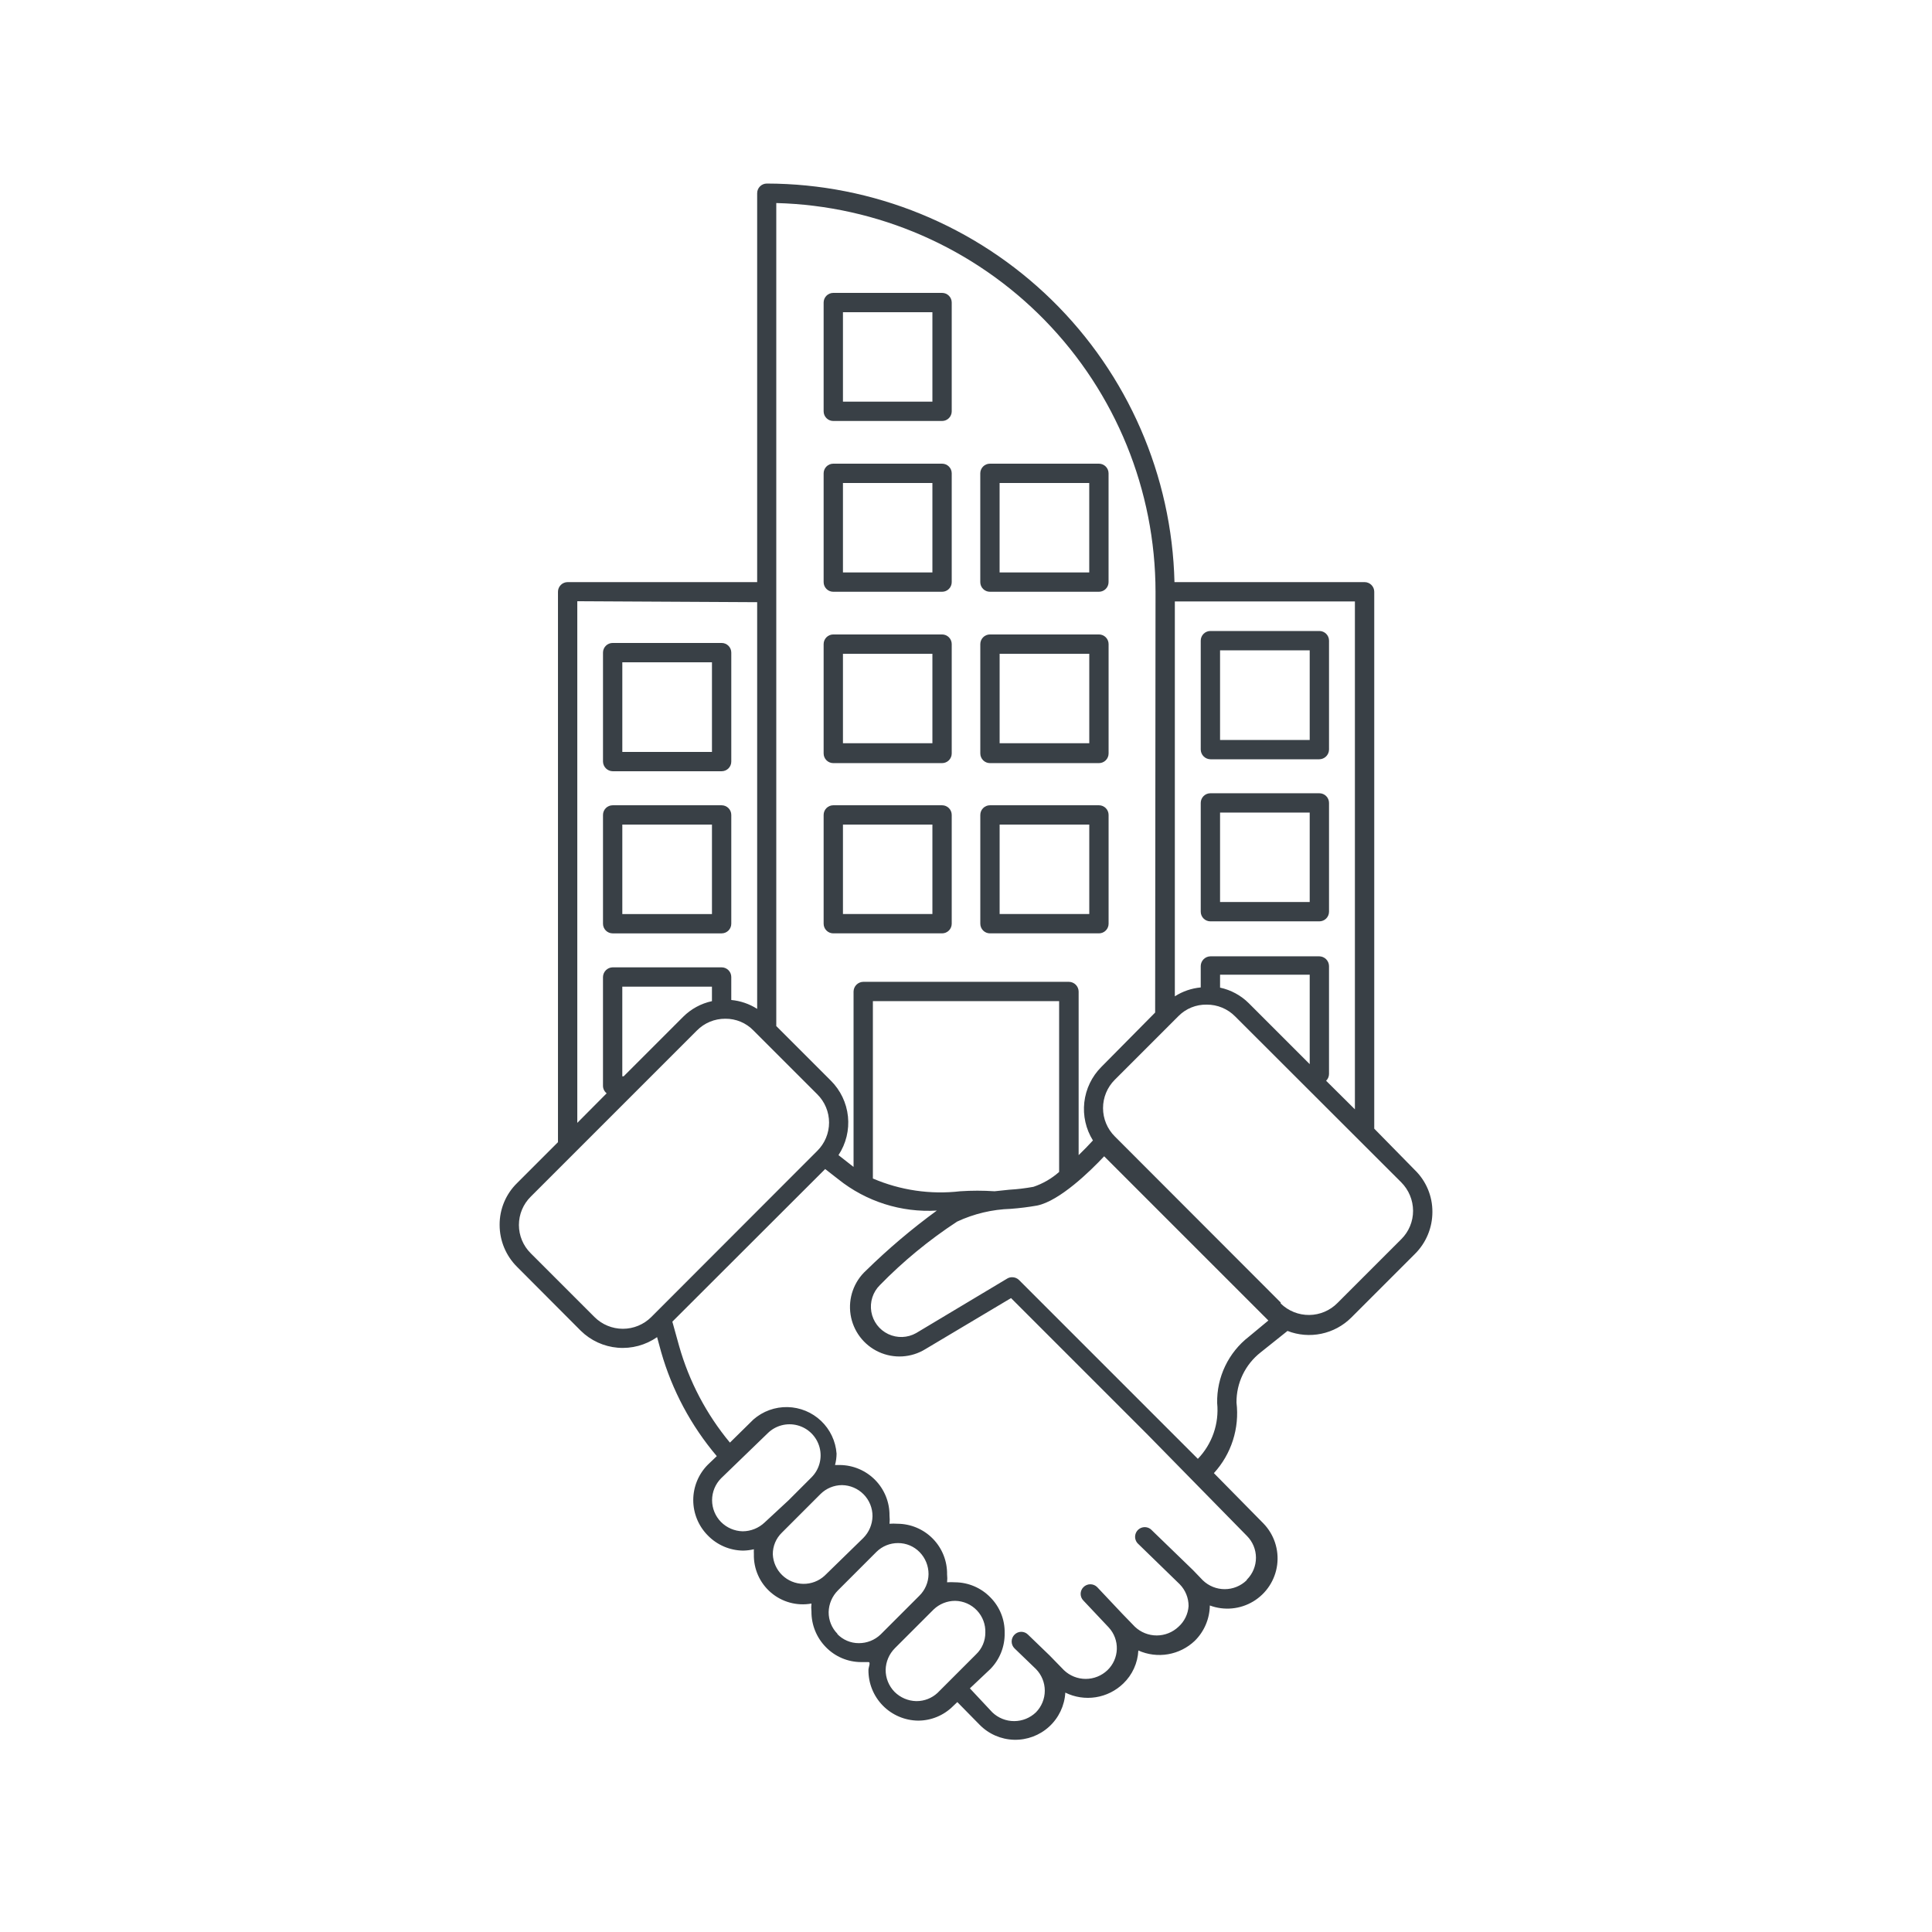 <?xml version="1.0" encoding="UTF-8"?>
<svg width="3600pt" height="3600pt" version="1.1" viewBox="0 0 3600 3600" xmlns="http://www.w3.org/2000/svg">
 <g fill="#394046">
  <path d="m1755.4 545.76h-202.68c-4.773 0-9.352 1.895-12.727 5.269s-5.273 7.953-5.273 12.73v202.68c0 4.773 1.898 9.352 5.273 12.727s7.953 5.273 12.727 5.273h202.68c4.773 0 9.352-1.898 12.73-5.273 3.375-3.375 5.269-7.953 5.269-12.727v-202.68c0-4.777-1.895-9.355-5.269-12.73-3.379-3.375-7.957-5.269-12.73-5.269zm-18 202.68h-166.68v-166.68h166.68z"/>
  <path d="m1755.4 864h-202.68c-4.773 0-9.352 1.895-12.727 5.273-3.375 3.375-5.273 7.953-5.273 12.727v202.68c0 4.773 1.898 9.352 5.273 12.727 3.375 3.379 7.953 5.273 12.727 5.273h202.68c4.773 0 9.352-1.895 12.73-5.273 3.375-3.375 5.269-7.953 5.269-12.727v-202.68c0-4.773-1.895-9.352-5.269-12.727-3.379-3.379-7.957-5.273-12.73-5.273zm-18 202.68h-166.68v-166.68h166.68z"/>
  <path d="m1826.6 882v202.68c0 4.773 1.895 9.352 5.269 12.727 3.379 3.379 7.957 5.273 12.73 5.273h203.04c4.773 0 9.352-1.895 12.727-5.273 3.379-3.375 5.273-7.953 5.273-12.727v-202.68c0-4.773-1.895-9.352-5.273-12.727-3.375-3.379-7.953-5.273-12.727-5.273h-203.04c-4.773 0-9.352 1.895-12.73 5.273-3.375 3.375-5.269 7.953-5.269 12.727zm36 18h167.04v166.68h-167.04z"/>
  <path d="m1755.4 1182.2h-202.68c-4.773 0-9.352 1.898-12.727 5.273s-5.273 7.953-5.273 12.727v203.76c0 4.773 1.898 9.352 5.273 12.727 3.375 3.379 7.953 5.273 12.727 5.273h202.68c4.773 0 9.352-1.895 12.73-5.273 3.375-3.375 5.269-7.953 5.269-12.727v-203.76c0-4.773-1.895-9.352-5.269-12.727-3.379-3.375-7.957-5.273-12.73-5.273zm-18 202.68-166.68 0.004v-166.68h166.68z"/>
  <path d="m2047.7 1182.2h-203.04c-4.773 0-9.352 1.898-12.73 5.273-3.375 3.375-5.269 7.953-5.269 12.727v203.76c0 4.773 1.895 9.352 5.269 12.727 3.379 3.379 7.957 5.273 12.73 5.273h203.04c4.773 0 9.352-1.895 12.727-5.273 3.379-3.375 5.273-7.953 5.273-12.727v-203.76c0-4.773-1.895-9.352-5.273-12.727-3.375-3.375-7.953-5.273-12.727-5.273zm-18 202.68-167.04 0.004v-166.68h167.04z"/>
  <path d="m1755.4 1500.5h-202.68c-4.773 0-9.352 1.895-12.727 5.273-3.375 3.375-5.273 7.953-5.273 12.727v202.68c0 4.773 1.898 9.352 5.273 12.727s7.953 5.273 12.727 5.273h202.68c4.773 0 9.352-1.898 12.73-5.273 3.375-3.375 5.269-7.953 5.269-12.727v-202.68c0-4.773-1.895-9.352-5.269-12.727-3.379-3.379-7.957-5.273-12.73-5.273zm-18 202.68h-166.68v-166.68h166.68z"/>
  <path d="m1141.6 1437.1h203.04c4.773 0 9.352-1.898 12.727-5.273s5.273-7.953 5.273-12.727v-203.04c0-4.773-1.898-9.352-5.273-12.727s-7.953-5.273-12.727-5.273h-203.04c-4.773 0-9.352 1.898-12.727 5.273s-5.273 7.953-5.273 12.727v203.04c0.094 4.742 2.019 9.27 5.375 12.625 3.356 3.356 7.883 5.281 12.625 5.375zm18-203.04h167.04v167.04h-167.04z"/>
  <path d="m1141.6 1739.2h203.04c4.773 0 9.352-1.898 12.727-5.273s5.273-7.953 5.273-12.727v-202.68c0-4.773-1.898-9.352-5.273-12.727-3.375-3.379-7.953-5.273-12.727-5.273h-203.04c-4.773 0-9.352 1.895-12.727 5.273-3.375 3.375-5.273 7.953-5.273 12.727v202.68c0 4.773 1.898 9.352 5.273 12.727s7.953 5.273 12.727 5.273zm18-202.68h167.04v166.68h-167.04z"/>
  <path d="m2255.4 1414.8h203.04c4.742-0.094 9.27-2.019 12.625-5.375 3.356-3.356 5.281-7.879 5.375-12.625v-203.04c0-4.777-1.898-9.355-5.273-12.73s-7.953-5.269-12.727-5.269h-203.04c-4.773 0-9.352 1.895-12.727 5.269s-5.273 7.953-5.273 12.73v203.04c0.094 4.746 2.019 9.27 5.375 12.625 3.356 3.356 7.883 5.281 12.625 5.375zm18-203.04h167.04l0.004 167.04h-167.04z"/>
  <path d="m2255.4 1716.8h203.04c4.773 0 9.352-1.895 12.727-5.273 3.375-3.375 5.273-7.953 5.273-12.727v-202.68c0-4.773-1.898-9.352-5.273-12.727-3.375-3.379-7.953-5.273-12.727-5.273h-203.04c-4.773 0-9.352 1.895-12.727 5.273-3.375 3.375-5.273 7.953-5.273 12.727v202.68c0 4.773 1.898 9.352 5.273 12.727 3.375 3.379 7.953 5.273 12.727 5.273zm18-202.68h167.04v166.68h-167.04z"/>
  <path d="m2047.7 1500.5h-203.04c-4.773 0-9.352 1.895-12.73 5.273-3.375 3.375-5.269 7.953-5.269 12.727v202.68c0 4.773 1.895 9.352 5.269 12.727 3.379 3.375 7.957 5.273 12.73 5.273h203.04c4.773 0 9.352-1.898 12.727-5.273 3.379-3.375 5.273-7.953 5.273-12.727v-202.68c0-4.773-1.895-9.352-5.273-12.727-3.375-3.379-7.953-5.273-12.727-5.273zm-18 202.68h-167.04v-166.68h167.04z"/>
  <path d="m2560.7 2103.1v-1000.4c0-4.773-1.895-9.352-5.273-12.727-3.375-3.375-7.953-5.273-12.727-5.273h-354.24c-4.789-198.39-86.883-387.07-228.78-525.8-141.9-138.73-332.38-216.56-530.82-216.88-4.773 0-9.352 1.895-12.727 5.273-3.375 3.375-5.273 7.953-5.273 12.727v724.68h-353.16c-4.773 0-9.352 1.898-12.727 5.273s-5.273 7.953-5.273 12.727v1025.6l-75.961 75.961c-21.102 20.492-32.934 48.703-32.758 78.117-0.027 29.492 11.773 57.762 32.758 78.48l118.44 118.8c18.586 18.273 42.98 29.465 68.953 31.637 25.973 2.168 51.887-4.82 73.246-19.758l7.559 27.719 0.004 0.004c20.391 71.305 55.734 137.45 103.68 194.04l-16.559 15.84h-0.004c-17.477 17.543-27.289 41.297-27.289 66.059 0 24.766 9.812 48.52 27.289 66.062 17.258 17.668 40.824 27.766 65.52 28.078 6.793-0.105 13.555-0.949 20.16-2.519-0.152 3-0.152 6.004 0 9-0.762 27.43 10.879 53.746 31.695 71.625 20.816 17.883 48.582 25.426 75.586 20.535-0.527 4.906-0.527 9.855 0 14.762-0.219 24.73 9.355 48.547 26.641 66.238 17.254 17.895 41.023 28.023 65.879 28.078h13.68c4.68 0 0 9.719 0 14.398v0.004c-0.289 24.824 9.301 48.746 26.648 66.504 17.352 17.754 41.047 27.891 65.871 28.176 24.441-0.004 47.879-9.715 65.16-27l7.922-7.559 41.398 42.121v-0.004c16.93 17.359 39.957 27.441 64.195 28.109 24.238 0.664 47.781-8.137 65.637-24.543 17.855-16.402 28.621-39.117 30.008-63.324 17.555 8.637 37.348 11.648 56.676 8.621 19.332-3.027 37.254-11.949 51.324-25.543 16.887-16.176 26.938-38.203 28.082-61.559 17.332 7.762 36.578 10.191 55.297 6.988 18.719-3.207 36.059-11.902 49.82-24.988 17.66-17.414 27.746-41.082 28.082-65.879 26.758 9.953 56.594 7.152 81.031-7.609 24.438-14.762 40.801-39.871 44.441-68.184 3.641-28.316-5.844-56.746-25.754-77.207l-92.16-93.602c16.078-17.574 28.164-38.414 35.434-61.094s9.551-46.664 6.688-70.305c-0.371-36.5 16.262-71.098 45-93.602l50.039-39.961c20.082 7.809 41.996 9.621 63.086 5.211s40.445-14.848 55.715-30.051l118.44-118.44v0.004c20.984-20.723 32.785-48.992 32.758-78.48 0.176-29.414-11.656-57.629-32.758-78.121zm-174.24 324-309.24-309.6h-0.004c-14.004-13.977-21.871-32.953-21.871-52.738 0-19.789 7.867-38.762 21.871-52.742l118.8-118.8c13.879-13.969 32.871-21.645 52.559-21.238 19.879-0.105 38.957 7.812 52.922 21.961l309.6 309.24h-0.004c13.98 14.078 21.867 33.082 21.961 52.922 0.066 19.867-7.844 38.934-21.961 52.918l-118.8 118.8h0.004c-13.898 14.168-32.852 22.242-52.699 22.445-19.844 0.203-38.957-7.481-53.141-21.363zm-118.44 187.56c3.746 38.164-9.406 76.051-36 103.68l-333.36-333.36c-3.383-3.258-7.902-5.066-12.602-5.039-3.297-0.07-6.543 0.805-9.359 2.519l-169.56 101.52c-16.02 9.066-35.445 9.766-52.074 1.875s-28.375-23.383-31.48-41.523c-3.106-18.141 2.816-36.66 15.875-49.633 43.551-44.598 91.836-84.312 144-118.44 31.406-14.613 65.453-22.695 100.08-23.762 16.414-1.219 32.754-3.262 48.961-6.121 42.121-8.641 99.359-64.441 124.92-91.801l306 306-36 29.879-0.004 0.004c-38.406 29.613-60.453 75.715-59.398 124.2zm54.719 330.12c-10.93 10.516-25.512 16.391-40.68 16.391-15.168 0-29.746-5.875-40.68-16.391l-18.359-19.078-78.48-75.961c-4.715-3.894-11.082-5.125-16.91-3.273-5.824 1.855-10.312 6.535-11.914 12.438-1.605 5.898-0.102 12.207 3.984 16.754l78.48 76.32c10.645 10.863 16.59 25.473 16.559 40.68-0.98 14.789-7.699 28.609-18.719 38.52-10.973 10.434-25.539 16.254-40.68 16.254-15.145 0-29.707-5.82-40.68-16.254l-23.039-23.762-47.16-50.039c-3.383-3.406-7.981-5.324-12.781-5.324-4.801 0-9.398 1.918-12.781 5.324-3.387 3.32-5.293 7.859-5.293 12.602s1.906 9.281 5.293 12.602l47.16 50.039c10.07 10.953 15.449 25.422 14.977 40.293-0.473 14.875-6.754 28.969-17.496 39.266-10.914 10.41-25.418 16.219-40.5 16.219s-29.586-5.809-40.5-16.219l-26.641-27.359-40.32-38.879c-3.316-3.387-7.859-5.297-12.598-5.297-4.742 0-9.281 1.91-12.602 5.297-3.406 3.379-5.324 7.981-5.324 12.777 0 4.801 1.918 9.402 5.324 12.781l39.961 38.52c10.555 10.77 16.465 25.242 16.465 40.32s-5.91 29.555-16.465 40.32c-10.934 10.516-25.512 16.391-40.68 16.391s-29.75-5.875-40.68-16.391l-41.762-44.641 38.16-36c17.586-17.934 27.191-42.207 26.641-67.32 0.465-24.777-9.152-48.68-26.641-66.238-17.301-17.824-41.039-27.945-65.879-28.082-4.914-0.336-9.848-0.336-14.762 0 0.527-4.906 0.527-9.852 0-14.758 0.387-24.82-9.18-48.762-26.562-66.48-17.383-17.723-41.133-27.746-65.957-27.84-4.914-0.355-9.844-0.355-14.758 0 0.527-5.027 0.527-10.094 0-15.121 0.285-24.789-9.312-48.676-26.672-66.375-17.363-17.699-41.059-27.754-65.848-27.945h-9c1.863-6.926 2.832-14.066 2.879-21.238-1.711-23.223-12.02-44.973-28.906-61.004s-39.141-25.191-62.422-25.695c-23.277-0.5-45.91 7.691-63.473 22.98l-43.922 43.199c-43.766-52.742-76.016-114.05-94.68-180l-12.602-45.359 284.76-284.4 24.48 19.078c51.867 41.504 117.29 62.285 183.6 58.32-46.551 33.977-90.586 71.273-131.76 111.6-22.84 20.812-33.73 51.684-29.004 82.219s24.438 56.672 52.5 69.605c28.062 12.93 60.742 10.941 87.023-5.305l159.48-95.039 254.52 254.52 185.04 188.64h0.004c10.77 10.797 16.82 25.426 16.82 40.68 0 15.254-6.051 29.883-16.82 40.68zm-615.6 225h0.004c-15.16-0.367-29.598-6.555-40.32-17.281-10.699-10.973-16.648-25.715-16.562-41.039 0.371-15.16 6.559-29.598 17.281-40.32l72-72c10.832-10.426 25.289-16.234 40.32-16.199 15.375 0.277 29.992 6.731 40.555 17.906 10.562 11.172 16.188 26.125 15.605 41.492 0.027 15.246-6.223 29.828-17.281 40.32l-72 72c-10.504 9.668-24.242 15.059-38.52 15.121zm-146.52-125.28h0.004c-10.746-10.797-16.711-25.449-16.562-40.68 0.367-15.16 6.555-29.598 17.281-40.32l72-72c10.676-10.434 25.031-16.254 39.961-16.199 15.18-0.082 29.742 6.031 40.32 16.918 10.695 10.977 16.645 25.719 16.559 41.043-0.176 15.199-6.394 29.707-17.281 40.32l-72 72c-10.941 10.477-25.531 16.285-40.68 16.199-15.242 0.027-29.828-6.223-40.32-17.281zm-130.32-373.68c14.66-14.598 35.996-20.266 55.969-14.867 19.977 5.402 35.551 21.043 40.863 41.043 5.309 19.996-0.449 41.305-15.113 55.906l-42.84 42.84-44.281 41.039c-11.055 10.566-25.742 16.496-41.039 16.559-15.16-0.367-29.598-6.555-40.32-17.281-10.684-10.844-16.676-25.453-16.676-40.68 0-15.223 5.992-29.836 16.676-40.68zm26.641 185.04 72-72c10.641-10.531 24.984-16.477 39.957-16.559 15.215 0.191 29.734 6.391 40.395 17.25 10.656 10.859 16.582 25.496 16.488 40.711-0.277 15.285-6.473 29.867-17.281 40.68l-72 70.199c-10.836 9.938-25.062 15.355-39.762 15.145-14.703-0.211-28.766-6.035-39.309-16.281-10.547-10.246-16.773-24.133-17.41-38.824-0.121-15.191 5.996-29.766 16.922-40.32zm-243.36-401.76c-14.039 14.023-33.074 21.902-52.918 21.902-19.848 0-38.879-7.879-52.922-21.902l-118.8-118.8h0.004c-14.094-13.934-22.027-32.926-22.027-52.742s7.934-38.809 22.027-52.738l309.6-309.6h-0.004c13.965-14.148 33.043-22.062 52.922-21.957 19.793-0.219 38.801 7.727 52.559 21.957l118.8 118.8c14.094 13.934 22.023 32.926 22.023 52.742s-7.93 38.809-22.023 52.738zm197.28-1332v757.8c-14.527-9.293-31.066-14.973-48.238-16.562v-42.84c0-4.773-1.898-9.352-5.273-12.727s-7.953-5.273-12.727-5.273h-203.04c-4.742 0.094-9.27 2.019-12.625 5.375-3.356 3.356-5.281 7.879-5.375 12.625v203.04c0.082 5.363 2.602 10.398 6.84 13.68l-54.719 55.078v-972zm1113.8 945-53.641-53.281c3.426-3.301 5.375-7.844 5.402-12.602v-201.24c-0.094-4.746-2.019-9.27-5.375-12.625-3.356-3.356-7.883-5.281-12.625-5.375h-203.04c-4.742 0.094-9.27 2.019-12.625 5.375-3.356 3.356-5.281 7.879-5.375 12.625v39.961c-17.172 1.59-33.711 7.266-48.238 16.559v-735.84h335.52zm-1365.1-61.562v-167.04h167.04v27h0.004c-20.312 4.359-38.938 14.484-53.641 29.16l-110.88 110.88zm693.72 214.2 0.004 0.004c-21.336-1.438-42.746-1.438-64.082 0-55.383 6.422-111.48-1.773-162.72-23.762v-330.48h347.04v318.24c-13.941 12.355-30.223 21.781-47.879 27.719-14.875 2.727-29.902 4.531-45 5.398zm587.16-236.88-113.4-113.4c-14.703-14.676-33.328-24.801-53.641-29.16v-24.121h167.04zm-288-96.121-100.44 101.52c-17.617 17.719-28.734 40.875-31.543 65.707-2.809 24.828 2.852 49.883 16.062 71.09-7.922 8.641-16.922 18-26.641 27.359v-304.92c-0.09-4.746-2.016-9.27-5.371-12.625-3.359-3.356-7.883-5.281-12.629-5.375h-383.4c-4.746 0.094-9.27 2.019-12.625 5.375s-5.285 7.879-5.375 12.625v326.88l-4.68-3.602-23.398-18.359-0.004 0.004c14.035-21.258 20.273-46.719 17.648-72.055-2.629-25.336-13.953-48.98-32.047-66.906l-101.52-101.52v-1533.6c188.94 4.879 368.51 83.305 500.5 218.59 131.98 135.28 205.96 316.73 206.18 505.73z"/>
 </g>
</svg>
